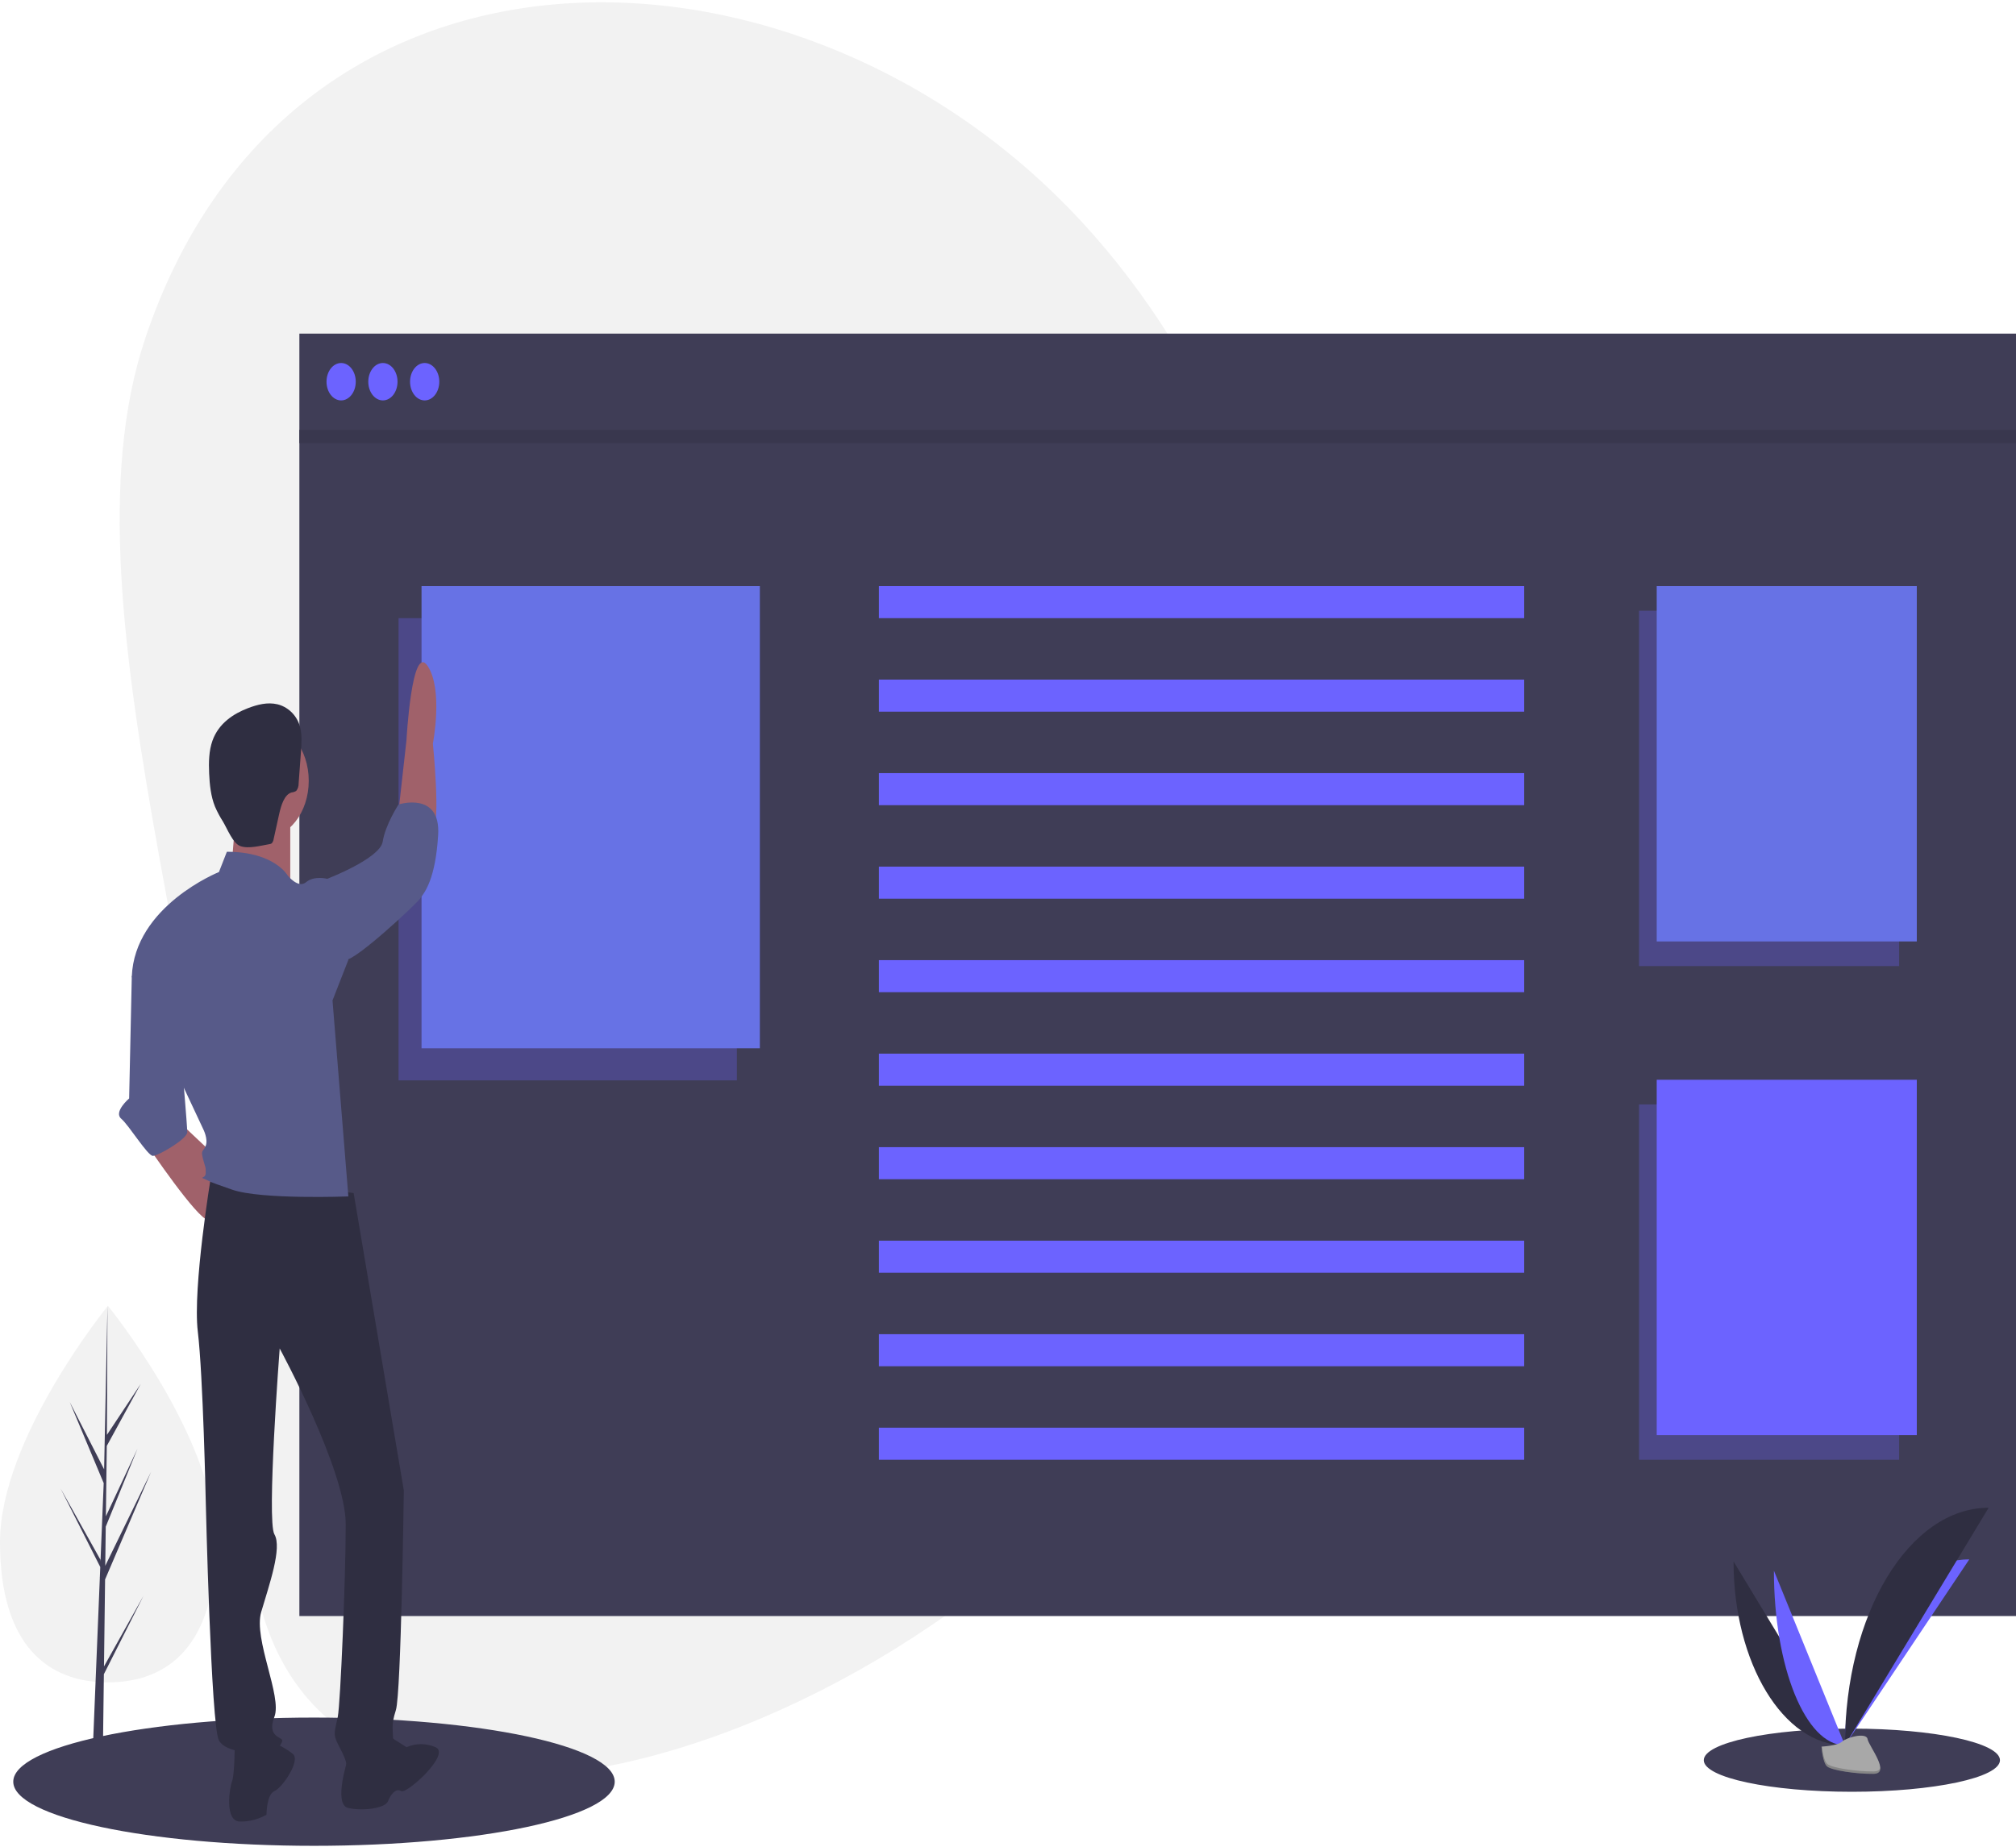 <svg class="about__svg" width="610" height="559" viewBox="0 0 610 559" fill="none">
              <g clip-path="url(#clip1)">
                <path d="M65.308 466.721c0 31.47-14.62 42.458-32.654 42.458C14.62 509.179 0 498.191 0 466.721s32.654-71.504 32.654-71.504 32.654 40.034 32.654 71.504z" fill="#F2F2F2"></path>
                <path d="M31.465 504.365l.334-26.337 13.918-32.584-13.866 28.452.15-11.843 9.592-23.573-9.552 20.439v.001l.271-21.3 10.271-18.767-10.229 15.418.169-39.054-1.062 51.701.087-2.133-10.443-20.455 10.275 24.549-.973 23.788-.029-.631-12.039-21.526 12.003 23.756-.122 2.975-.021.044.01.244-2.469 60.351h3.299l.396-31.172 11.973-23.699-11.943 21.356z" fill="#3F3D56"></path>
                <path d="M322.768 62.369C408.5 149.787 422.621 309.59 354.307 419.298 285.994 529.006 77.937 599.897 75.385 459.657 72.816 318.52 16.062 186.256 43.846 102.729 86.778-26.343 237.037-25.049 322.768 62.369z" fill="#F2F2F2"></path>
                <path d="M95.007 558.646c50.254 0 90.993-8.688 90.993-19.406 0-10.718-40.739-19.407-90.993-19.407-50.254 0-90.993 8.689-90.993 19.407S44.753 558.646 95.007 558.646zM560.339 542.29c24.748 0 44.81-4.279 44.81-9.557 0-5.278-20.062-9.557-44.81-9.557s-44.81 4.279-44.81 9.557c0 5.278 20.062 9.557 44.81 9.557zM610 130.081H90.584v359.025H610V130.081z" fill="#3F3D56"></path>
                <path d="M610 100.971H90.584v33.153H610v-33.153z" fill="#3F3D56"></path>
                <path d="M103.222 121.186c2.442 0 4.423-2.534 4.423-5.66 0-3.126-1.981-5.661-4.423-5.661-2.443 0-4.424 2.535-4.424 5.661 0 3.126 1.981 5.66 4.424 5.66zM115.859 121.186c2.443 0 4.424-2.534 4.424-5.66 0-3.126-1.981-5.661-4.424-5.661-2.443 0-4.423 2.535-4.423 5.661 0 3.126 1.98 5.66 4.423 5.66zM128.497 121.186c2.443 0 4.423-2.534 4.423-5.66 0-3.126-1.98-5.661-4.423-5.661s-4.423 2.535-4.423 5.661c0 3.126 1.98 5.66 4.423 5.66z" fill="#6C63FF"></path>
                <path opacity=".1" d="M610 130.081H90.584v4.043H610v-4.043z" fill="#000"></path>
                <path opacity=".3" d="M222.965 187.088H120.599v139.89h102.366v-139.89z" fill="#6C63FF"></path>
                <path d="M229.916 177.385H127.549v139.89h102.367v-139.89z" fill="#6772E5"></path>
                <path opacity=".3" d="M574.641 184.844h-78.698V292.39h78.698V184.844z" fill="#6C63FF"></path>
                <path d="M579.985 177.385h-78.698v107.546h78.698V177.385z" fill="#6772E5"></path>
                <path opacity=".3" d="M574.641 334.256h-78.698v107.546h78.698V334.256z" fill="#6C63FF"></path>
                <path d="M579.985 326.796h-78.698v107.546h78.698V326.796zM461.189 177.385H265.934v9.703h195.255v-9.703zM461.189 205.686H265.934v9.704h195.255v-9.704zM461.189 233.988H265.934v9.703h195.255v-9.703zM461.189 262.289H265.934v9.704h195.255v-9.704zM461.189 290.591H265.934v9.703h195.255v-9.703zM461.189 318.892H265.934v9.704h195.255v-9.704zM461.189 347.194H265.934v9.703h195.255v-9.703zM461.189 375.495H265.934v9.704h195.255v-9.704zM461.189 403.797H265.934v9.703h195.255v-9.703zM461.189 432.098H265.934v9.704h195.255v-9.704z" fill="#6C63FF"></path>
                <path d="M79.833 253.701c7.503 0 13.586-7.784 13.586-17.385 0-9.602-6.082-17.386-13.586-17.386s-13.586 7.784-13.586 17.386c0 9.601 6.083 17.385 13.586 17.385z" fill="#A0616A"></path>
                <path d="M71.042 244.497s0 18.408-2.397 20.453c-2.397 2.045 19.18 4.091 19.18 4.091v-23.522l-16.782-1.022zM44.67 346.763s15.184 22.499 18.381 22.499c3.197 0 6.393-15.34 6.393-15.34l-15.184-14.318-9.59 7.159zM120.59 245.52l2.398-21.476s1.598-29.658 6.393-22.499c4.795 7.159 1.598 23.521 1.598 23.521s2.398 23.522 0 26.59c-2.397 3.068-10.389-6.136-10.389-6.136z" fill="#A0616A"></path>
                <path d="M107.004 361.081l-43.154-5.114s-5.594 33.748-3.996 47.043c1.598 13.294 2.397 51.133 2.397 51.133s1.598 68.518 3.996 72.609c2.397 4.091 10.389 3.068 12.787 5.113 2.397 2.046 6.393-4.09 6.393-5.113 0-1.023-4.795-1.023-2.397-7.159s-6.393-23.521-3.996-31.702c2.397-8.181 6.393-19.431 3.996-23.521-2.397-4.091 1.598-56.247 1.598-56.247s19.979 36.816 19.979 53.179c0 16.362-1.598 54.201-2.398 58.291-.799 4.091-1.598 5.114 0 8.182 1.599 3.068 3.197 6.136 2.398 7.158-.799 1.023 14.385 0 14.385-6.136s-.799-6.136.799-11.249 2.397-66.473 2.397-66.473l-15.184-89.994z" fill="#2F2E41"></path>
                <path d="M68.645 257.792l-2.397 6.135s-25.573 10.227-26.372 31.703l21.577 46.02s1.598 3.068.799 5.113c-.799 2.046-1.598 1.023-.799 4.091.799 3.068.799 2.045.799 4.09 0 2.046-2.397 1.023 0 2.046 2.397 1.022-.799 0 7.992 3.068s35.163 2.045 35.163 2.045l-4.795-59.314 4.795-12.272-6.393-24.544s-3.996-1.023-6.393 1.022c-2.397 2.046-5.594-2.045-5.594-2.045s-3.996-7.158-18.381-7.158z" fill="#575A89"></path>
                <path d="M95.017 266.996l3.996-1.023s15.983-6.136 16.782-11.249c.799-5.114 4.795-11.25 4.795-11.25s12.787-4.09 11.988 9.204c-.8 13.295-3.996 17.386-5.595 19.431-1.598 2.045-19.179 18.408-22.376 18.408-3.197 0-9.59-23.521-9.59-23.521zM41.473 291.54l-1.598 4.09-.799 36.816s-4.795 4.091-2.397 6.136 7.992 11.249 9.59 11.249c1.598 0 10.389-5.113 10.389-7.158 0-2.046-1.598-20.454-1.598-20.454L41.473 291.54z" fill="#575A89"></path>
                <path d="M71.042 526.752s0 10.227-.799 12.272-2.397 12.272 2.397 12.272c2.747.05 5.471-.647 7.992-2.045 0 0 0-6.136 2.397-7.159 2.397-1.023 7.992-9.204 5.594-11.249-2.397-2.046-7.192-4.091-7.192-4.091H71.042zM105.406 531.865s-4.795 14.318 0 15.34c4.795 1.023 11.188 0 11.987-2.045.8-2.045 2.398-4.091 3.996-3.068 1.599 1.023 15.184-11.249 10.389-13.295-2.852-1.222-5.938-1.222-8.79 0l-4.795-3.068-12.787 6.136zM81.55 255.478c.227-.018.448-.096.65-.23.325-.335.541-.814.606-1.342l1.632-7.399c.619-2.808 1.614-6.088 3.846-6.681.468-.04.925-.196 1.347-.459.245-.295.437-.653.563-1.052.126-.398.184-.827.169-1.256l.699-9.564c.189-2.586.368-5.275-.336-7.71-1.04-3.592-3.89-5.958-6.836-6.638-2.946-.68-5.981.081-8.849 1.18-4.35 1.668-8.855 4.539-10.745 9.823-1.094 3.059-1.161 6.547-1.015 9.906.151 3.459.527 6.984 1.769 10.062.691 1.592 1.492 3.099 2.395 4.506 1.349 2.234 3.004 6.603 5.236 7.436 2.517.94 6.318-.158 8.869-.582zM524.538 472.585c0 30.751 15.075 55.635 33.706 55.635l-33.706-55.635z" fill="#2F2E41"></path>
                <path d="M558.244 528.219c0-31.096 16.823-56.259 37.613-56.259l-37.613 56.259z" fill="#6C63FF"></path>
                <path d="M536.75 475.373c0 29.21 9.613 52.846 21.494 52.846l-21.494-52.846z" fill="#6C63FF"></path>
                <path d="M558.244 528.219c0-39.734 19.445-71.886 43.475-71.886l-43.475 71.886z" fill="#2F2E41"></path>
                <path d="M551.153 528.612s4.78-.189 6.22-1.501c1.441-1.313 7.353-2.881 7.711-.775.357 2.105 7.183 10.47 1.786 10.526-5.396.056-12.539-1.076-13.977-2.196-1.437-1.121-1.74-6.054-1.74-6.054z" fill="#A8A8A8"></path>
                <path opacity=".2" d="M566.967 536.129c-5.397.056-12.54-1.075-13.977-2.196-1.095-.854-1.532-3.916-1.678-5.329-.101.005-.159.008-.159.008s.303 4.933 1.74 6.054c1.438 1.121 8.581 2.252 13.977 2.196 1.558-.016 2.096-.725 2.067-1.776-.217.635-.811 1.031-1.97 1.043z" fill="#000"></path>
              </g>
              <defs>
                <clipPath id="clip1">
                  <path fill="#fff" transform="translate(0 .7)" d="M0 0h610v557.946H0z"></path>
                </clipPath>
              </defs>
            </svg>